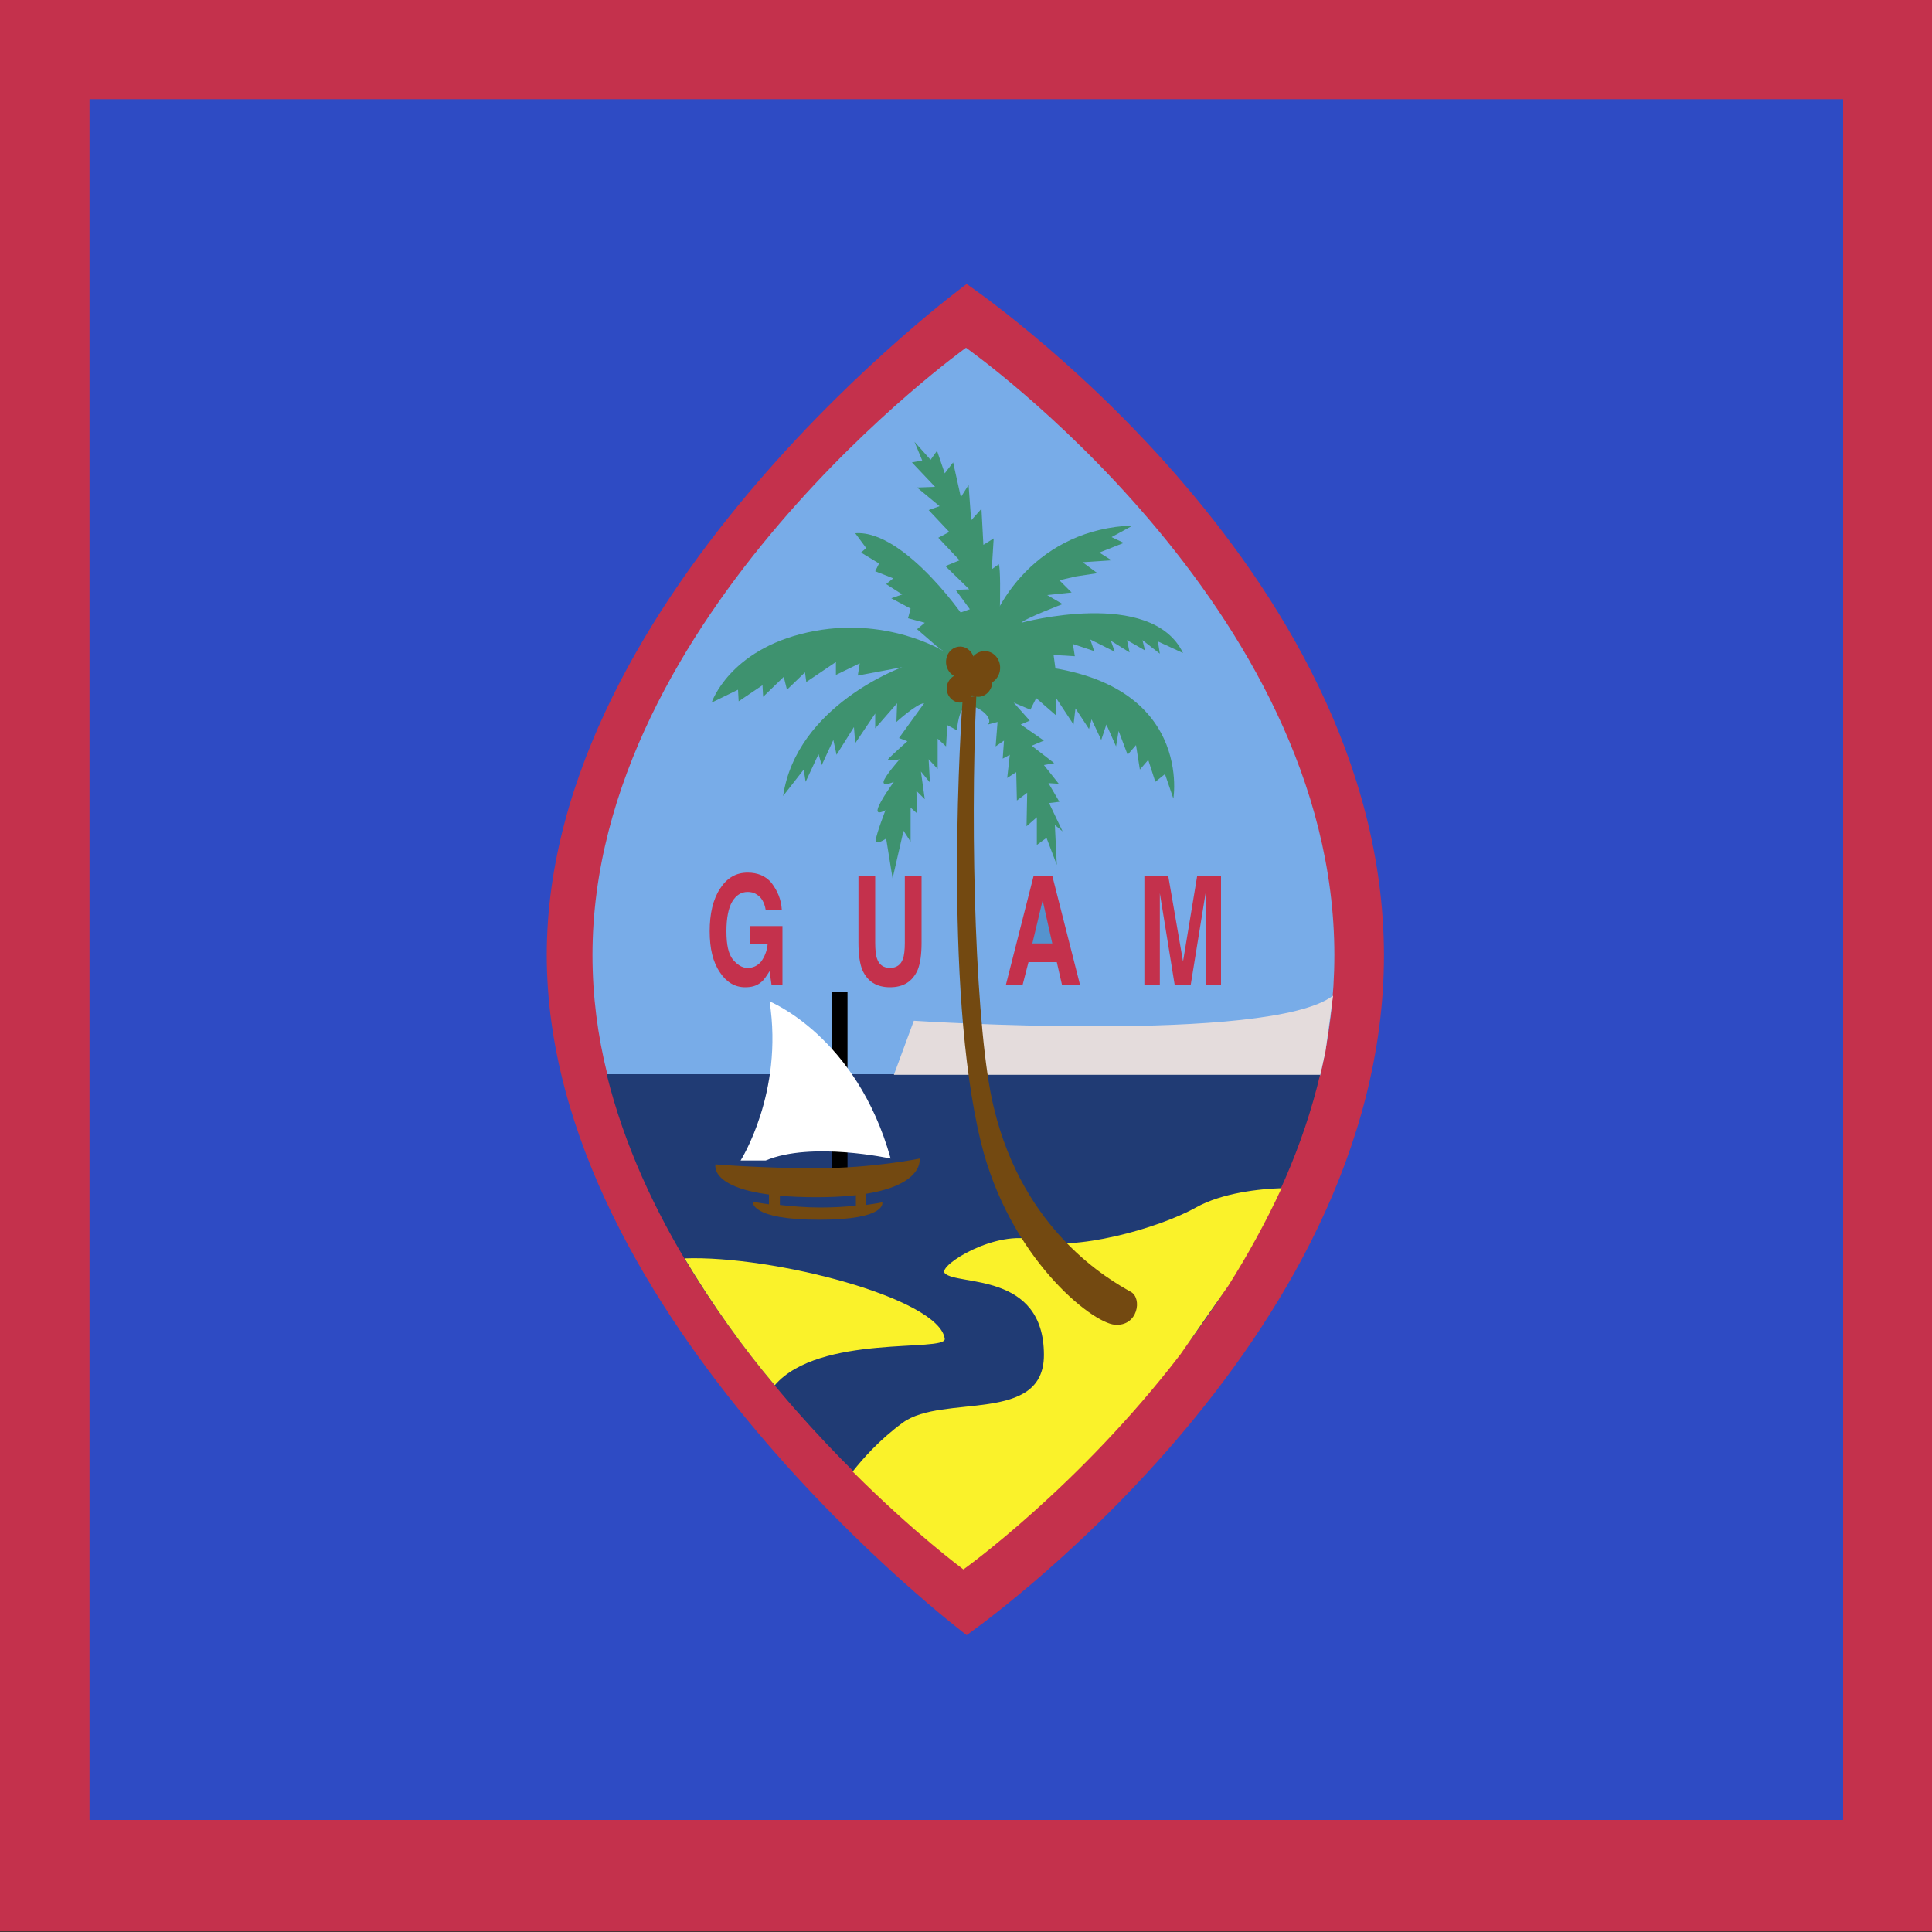 <?xml version="1.0" encoding="utf-8"?>
<!-- Generator: Adobe Illustrator 22.1.0, SVG Export Plug-In . SVG Version: 6.00 Build 0)  -->
<svg version="1.1" id="Layer_1" xmlns="http://www.w3.org/2000/svg" xmlns:xlink="http://www.w3.org/1999/xlink" x="0px" y="0px"
	 viewBox="0 0 300 300" style="enable-background:new 0 0 300 300;" xml:space="preserve">
<rect x="0" y="0" width="300" height="300" fill="#333333" stroke="none"/>
<style type="text/css">
	.st0{clip-path:url(#SVGID_2_);}
	.st1{clip-path:url(#SVGID_4_);fill:#C4314C;}
	.st2{clip-path:url(#SVGID_4_);fill:#2E4BC4;}
	.st3{clip-path:url(#SVGID_4_);}
	.st4{clip-path:url(#SVGID_6_);fill:#C4314C;}
	.st5{clip-path:url(#SVGID_6_);fill:#78ACE8;}
	.st6{clip-path:url(#SVGID_6_);fill:#203B74;}
	.st7{clip-path:url(#SVGID_6_);fill:#E4DCDC;}
	.st8{clip-path:url(#SVGID_6_);fill:#FAF22A;}
	.st9{clip-path:url(#SVGID_6_);}
	.st10{clip-path:url(#SVGID_6_);fill:#734911;}
	.st11{clip-path:url(#SVGID_6_);fill:#3E926F;}
	.st12{clip-path:url(#SVGID_6_);fill:#FFFFFF;}
	.st13{clip-path:url(#SVGID_6_);fill:#5593CE;}
</style>
<g>
	<defs>
		<rect id="SVGID_1_" width="300" height="300"/>
	</defs>
	<clipPath id="SVGID_2_">
		<use xlink:href="#SVGID_1_"  style="overflow:visible;"/>
	</clipPath>
	<g class="st0">
		<g>
			<defs>
				<rect id="SVGID_3_" x="-0.2" y="-5" width="300.4" height="308"/>
			</defs>
			<clipPath id="SVGID_4_">
				<use xlink:href="#SVGID_3_"  style="overflow:visible;"/>
			</clipPath>
			<rect x="7.5" y="13.1" class="st1" width="284.6" height="273.6"/>
			<rect x="-0.2" y="-0.1" class="st1" width="300.4" height="300"/>
			<rect x="13.9" y="15.4" class="st2" width="272.3" height="267.2"/>
			<g class="st3">
				<defs>
					<rect id="SVGID_5_" x="-0.2" y="17" width="300.4" height="264"/>
				</defs>
				<clipPath id="SVGID_6_">
					<use xlink:href="#SVGID_5_"  style="overflow:visible;"/>
				</clipPath>
				<path class="st4" d="M150.1,44.1c0,0-65.2,47.8-65.2,104.2c0,56.4,65.2,105.6,65.2,105.6s64.8-45.1,64.8-105.6
					C214.8,87.9,150.1,44.1,150.1,44.1"/>
				<path class="st5" d="M205,167c1.4-6,2.2-12.2,2.2-18.7c0-54.1-57.2-94.3-57.2-94.3S92,95.5,92,148.3c0,6.3,0.8,12.5,2.3,18.5
					L205,167"/>
				<path class="st6" d="M149.6,243.5c0,0,44.9-32,55.4-76.7H94.2C105,210.7,149.6,243.5,149.6,243.5"/>
				<path class="st7" d="M207,154.6c-9.8,7.5-65.1,3.9-65.1,3.9l-3.1,8.4H205c0.3-1.2,0.5-2.3,0.8-3.5L207,154.6"/>
				<path class="st8" d="M146.7,207.9c-0.8-6.3-26.7-13-40.4-12.5c4.3,7.2,9.1,13.9,14,19.7C127.2,207.1,146.9,210,146.7,207.9"/>
				<path class="st8" d="M199,184.5c-3.3,0.1-9.2,0.7-13.3,3c-5.9,3.3-19.1,6.9-25,5.1c-5.9-1.8-15.1,3.9-14,5.1
					c1.9,2,15.4-0.3,15.4,12.7c0,10.8-15.7,6-21.9,10.5c-3.7,2.7-6.3,5.7-7.8,7.6c9.6,9.6,17.2,15.2,17.2,15.2s17.9-12.8,33.7-33.4
					l7.4-10.6C193.8,194.8,196.6,189.7,199,184.5"/>
				<rect x="129.2" y="154" class="st9" width="2.4" height="27.5"/>
				<path class="st10" d="M137,186.7c0,0-1,0.2-2.5,0.4v-2.2h-1.6v2.3c-1.6,0.2-3.6,0.3-5.6,0.3c-2.2,0-4.4-0.2-6.2-0.4V185h-1.7v2
					c-1.5-0.2-2.5-0.4-2.5-0.4s-0.5,2.8,10.3,2.8C137.8,189.4,137,186.7,137,186.7"/>
				<path class="st11" d="M146.5,101.1c0,0-9-5.6-21.1-2.9c-12.2,2.7-14.9,10.9-14.9,10.9l4.1-2l0.1,1.8l3.7-2.5l0.1,1.8l3.2-3.1
					l0.5,2l2.8-2.7l0.2,1.5l4.6-3.1v2l3.7-1.8l-0.3,1.9l6.9-1.3c0,0-16.4,5.9-18.5,20l3.2-4.1l0.3,1.9l2-4.3l0.5,1.7l1.8-3.9
					l0.5,2.3l2.7-4.3l0.2,2.5l3.1-4.6v2.3l3.4-3.9l-0.1,2.9c0,0,3.2-2.9,4.3-2.9l-3.9,5.4l1.3,0.5c0,0-2.7,2.4-3,2.8
					c-0.2,0.4,1.8,0,1.8,0s-2.4,2.7-2.5,3.5c-0.1,0.8,1.6,0,1.6,0s-2.2,3-2.5,4.2c-0.3,1.1,1.2,0.2,1.2,0.2s-1.4,3.6-1.5,4.6
					c-0.1,1,1.6-0.2,1.6-0.2l1,6.2l1.7-7.4l1.1,1.7v-5.3l1,0.9l-0.1-3.5l1.3,1.3l-0.6-4.3l1.4,1.7l-0.2-3.6l1.4,1.5v-4.7l1.3,1.2
					l0.2-3.3l1.5,0.8c0,0,0.2-4,1.9-3.8c1.7,0.1,3.8,2,2.9,2.9l1.5-0.4l-0.3,3.8l1.3-0.9l-0.2,2.8l1.1-0.6l-0.4,3.6l1.4-0.9l0.1,4.4
					l1.6-1.2l-0.1,5.2l1.6-1.4v4.3l1.5-1.1l1.6,4.2l-0.3-6.2l1.2,1l-2.1-4.4l1.6-0.2l-1.7-2.9l1.6,0.1l-2.3-2.9l1.6-0.3l-3.5-2.7
					l1.9-0.8l-3.6-2.5l1.4-0.6l-2.5-2.8l2.6,1.1l0.9-1.8l3.1,2.7v-2.7l2.7,4.1l0.3-2.5l2.1,3.2l0.4-1.5l1.5,3.2l0.8-2.4l1.5,3.4
					l0.4-2.4l1.4,3.7l1.3-1.5l0.6,3.8l1.3-1.5l1.1,3.4l1.5-1.2l1.3,3.8c0,0,3.5-20.5-26.3-20.9L146.5,101.1"/>
				<path class="st11" d="M132.8,82.8l1.7,2.3l-0.8,0.7l2.8,1.7l-0.6,1.2l2.8,1.1l-1.1,0.9l2.5,1.6l-1.7,0.6l3,1.6l-0.4,1.5l2.6,0.7
					l-1.2,1l3,2.6l3.5,2.6l2.4-0.9l-0.9-5C150.6,96.9,140.6,82.2,132.8,82.8"/>
				<path class="st11" d="M142,68.6l1.2,2.9l-1.6,0.3l3.6,3.8l-2.8,0.1l3.5,2.9l-1.7,0.6l3.2,3.4l-1.7,0.9l3.3,3.5l-2.2,0.9l3.7,3.6
					l-2.1,0.1l2.2,3l-2,0.7c0,0,2.4,4.8,2.3,6.9l4.1,0.2c0,0,0.6-13.1,0.1-14.8l-1.1,0.8l0.3-4.8l-1.6,1l-0.3-5.6l-1.6,1.8l-0.4-5.5
					l-1.2,1.9l-1.2-5.4l-1.3,1.7l-1.2-3.5l-1,1.4L142,68.6"/>
				<path class="st11" d="M152.6,101.5c1.2-7.9,8.8-19.4,23.3-19.9l-3.3,1.8l1.9,0.9l-3.8,1.5l1.9,1.2l-4.5,0.3l2.3,1.7l-3.3,0.5
					l-2.6,0.6l1.9,1.9l-3.8,0.4l2.4,1.4c0,0-6,2.3-6.4,2.9c0,0,20.2-5.5,25.1,4.7l-3.9-1.8l0.3,1.9l-2.7-2.1l0.4,1.6l-2.8-1.6
					l0.4,1.9l-2.9-1.8l0.6,1.7l-3.8-1.9l0.6,1.8l-3.3-1.1l0.3,1.9l-3.3-0.2l0.3,2.2l-10.1-0.2L152.6,101.5"/>
				<path class="st10" d="M149.5,108.3l2.1-0.2c-1,21.5-0.1,52.4,2.7,63.8c4.6,19.4,18.1,26.9,21.3,28.7c1.8,1,1.1,5.4-2.5,5.1
					c-3.6-0.3-16.4-10.4-20.8-28.4C146.4,153.1,149.3,110.8,149.5,108.3"/>
				<path class="st4" d="M121.4,141.3h-2.5c-0.2-1.2-0.7-2-1.4-2.4c-0.4-0.3-0.9-0.4-1.4-0.4c-1,0-1.8,0.5-2.4,1.5
					c-0.6,1-0.9,2.6-0.9,4.6c0,2.1,0.3,3.5,1,4.4c0.7,0.8,1.4,1.3,2.3,1.3c0.8,0,1.5-0.3,2.1-1c0.5-0.7,0.9-1.6,1-2.7h-2.8v-2.8h5.1
					v9.1h-1.7l-0.3-2.1c-0.5,0.8-0.9,1.4-1.3,1.7c-0.7,0.6-1.5,0.8-2.5,0.8c-1.6,0-2.9-0.8-3.9-2.3c-1.1-1.6-1.6-3.7-1.6-6.4
					c0-2.7,0.5-4.9,1.6-6.6c1.1-1.7,2.5-2.5,4.3-2.5c1.5,0,2.8,0.5,3.7,1.6C120.7,138.3,121.3,139.6,121.4,141.3"/>
				<path class="st4" d="M133.3,146.4V136h2.6v10.4c0,1.1,0.1,2,0.3,2.5c0.3,0.9,1,1.4,2,1.4c1,0,1.7-0.5,2-1.4
					c0.2-0.5,0.3-1.4,0.3-2.5V136h2.6v10.4c0,1.8-0.2,3.2-0.6,4.2c-0.8,1.8-2.2,2.7-4.3,2.7c-2.1,0-3.5-0.9-4.3-2.7
					C133.5,149.6,133.3,148.2,133.3,146.4"/>
				<polygon class="st4" points="158.8,152.9 159.7,149.4 164.1,149.4 164.9,152.9 167.7,152.9 163.4,136 160.5,136 156.2,152.9 
									"/>
				<path class="st4" d="M183.7,149.3l2.2-13.3h3.7v16.9h-2.4v-11.4c0-0.3,0-0.8,0-1.4c0-0.6,0-1,0-1.4l-2.3,14.2h-2.5l-2.3-14.2
					c0,0.3,0,0.8,0,1.4c0,0.6,0,1,0,1.4v11.4h-2.4V136h3.7L183.7,149.3"/>
				<path class="st10" d="M126.8,181.4c8.7,0,16-1.5,16-1.5s1.1,6-16,6s-15.7-5.1-15.7-5.1S118.1,181.4,126.8,181.4"/>
				<path class="st12" d="M119.5,155.5c0,0,13.5,5.4,18.8,24.4c0,0-12.3-2.7-19.4,0.3H115C115,180.2,121.7,169.7,119.5,155.5"/>
				<path class="st10" d="M152.9,101.1c1.3,0,2.4,1.1,2.4,2.6c0,1.4-1.1,2.6-2.4,2.6c-1.3,0-2.4-1.1-2.4-2.6
					C150.5,102.2,151.6,101.1,152.9,101.1"/>
				<path class="st10" d="M149.1,100.4c1.2,0,2.2,1.1,2.2,2.4c0,1.3-1,2.4-2.2,2.4c-1.2,0-2.2-1.1-2.2-2.4
					C146.9,101.4,147.9,100.4,149.1,100.4"/>
				<path class="st10" d="M149.1,104.7c1.2,0,2.1,1,2.1,2.2c0,1.2-0.9,2.2-2.1,2.2c-1.1,0-2.1-1-2.1-2.2
					C147,105.7,148,104.7,149.1,104.7"/>
				<path class="st10" d="M151.9,103.4c1.2,0,2.2,1.1,2.2,2.4c0,1.3-1,2.4-2.2,2.4c-1.2,0-2.2-1.1-2.2-2.4
					C149.7,104.5,150.7,103.4,151.9,103.4"/>
				<polygon class="st13" points="163.4,146.5 160.3,146.5 161.9,139.8 				"/>
			</g>
		</g>
	</g>
</g>
</svg>
